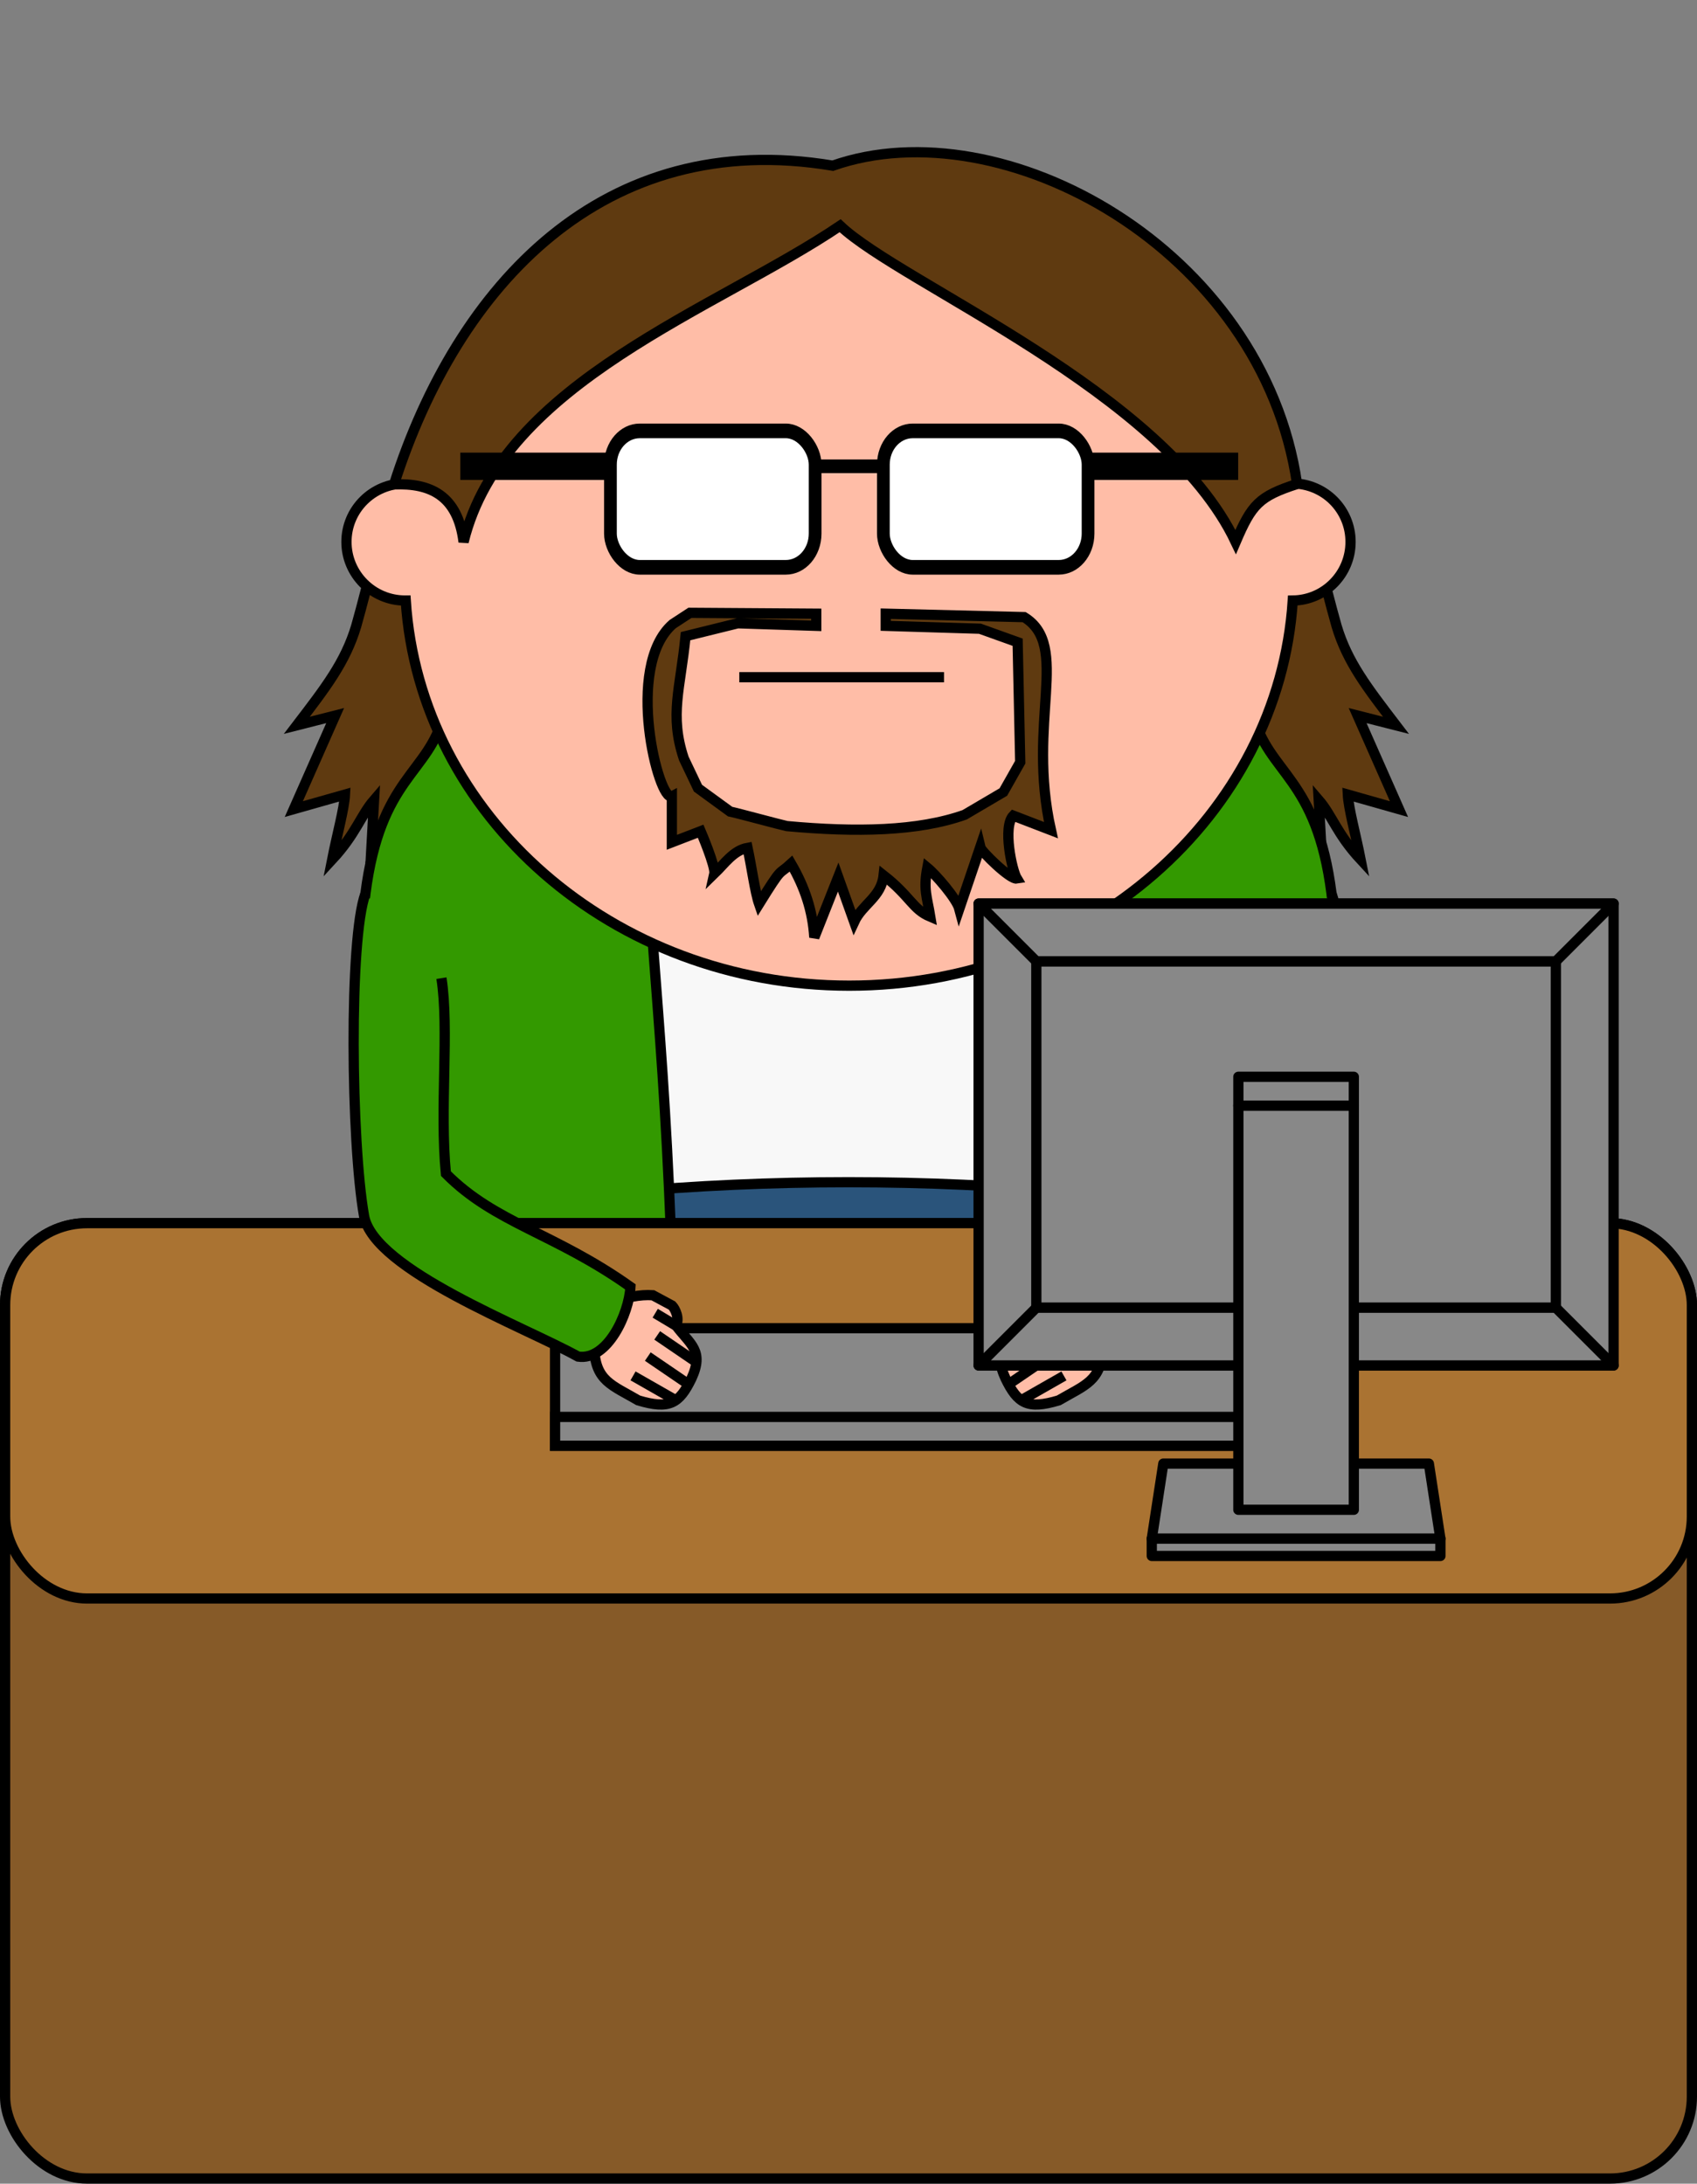 <?xml version="1.0" encoding="UTF-8" standalone="no"?>
<!-- Created with Inkscape (http://www.inkscape.org/) -->

<svg
   xmlns:dc="http://purl.org/dc/elements/1.1/"
   xmlns:cc="http://creativecommons.org/ns#"
   xmlns:rdf="http://www.w3.org/1999/02/22-rdf-syntax-ns#"
   xmlns:svg="http://www.w3.org/2000/svg"
   xmlns="http://www.w3.org/2000/svg"
   xmlns:sodipodi="http://sodipodi.sourceforge.net/DTD/sodipodi-0.dtd"
   xmlns:inkscape="http://www.inkscape.org/namespaces/inkscape"
   width="248.707"
   height="319.987"
   id="svg19177"
   version="1.1"
   inkscape:version="0.48.3.1 r9886"
   sodipodi:docname="emp_d_4_1.svg">
  <rect width="100%" height="100%" fill="#808080" stroke="none"/>
  <defs
     id="defs19179" />
  <sodipodi:namedview
     id="base"
     pagecolor="#ffffff"
     bordercolor="#666666"
     borderopacity="1.0"
     inkscape:pageopacity="0.0"
     inkscape:pageshadow="2"
     inkscape:zoom="0.35"
     inkscape:cx="-1332.9955"
     inkscape:cy="783.9779"
     inkscape:document-units="px"
     inkscape:current-layer="layer1"
     showgrid="false"
     fit-margin-top="0"
     fit-margin-left="0"
     fit-margin-right="0"
     fit-margin-bottom="0"
     inkscape:window-width="1920"
     inkscape:window-height="1029"
     inkscape:window-x="0"
     inkscape:window-y="26"
     inkscape:window-maximized="1"
     inkscape:object-paths="true"
     inkscape:snap-intersection-paths="true"
     inkscape:object-nodes="true"
     inkscape:snap-smooth-nodes="true"
     inkscape:snap-midpoints="true"
     inkscape:snap-object-midpoints="true"
     inkscape:snap-center="true"
     inkscape:snap-page="true"
     inkscape:snap-bbox="true"
     inkscape:bbox-paths="true"
     inkscape:bbox-nodes="true"
     inkscape:snap-bbox-edge-midpoints="true"
     inkscape:snap-bbox-midpoints="true"
     inkscape:snap-nodes="false">
    <inkscape:grid
       type="xygrid"
       id="grid22230"
       empspacing="5"
       visible="true"
       enabled="true"
       snapvisiblegridlinesonly="true"
       originx="-2755.268px"
       originy="-18.646px" />
  </sodipodi:namedview>
  <g
     inkscape:label="Ebene 1"
     inkscape:groupmode="layer"
     id="layer1"
     transform="translate(-3265.904,-675.203)">
    <g
       id="g18358"
       transform="translate(-13489.142,1502.078)">
      <g
         style="stroke:#000000;stroke-width:1.5;stroke-opacity:1"
         id="g16772-2"
         transform="translate(14449.397,-2730)">
        <path
           style="fill:#333333;fill-opacity:1;stroke:#000000;stroke-width:1.5;stroke-opacity:1"
           d="m 2485,2125.362 -12,0 c -0.948,3.511 -2.458,6.708 -2,11 17.264,6.44 27,5 28,4 -1,-8 -12,-13 -14,-15 z"
           id="path16774-8"
           inkscape:connector-curvature="0"
           sodipodi:nodetypes="ccccc" />
        <path
           sodipodi:nodetypes="ccccc"
           inkscape:connector-curvature="0"
           id="path16776-3"
           d="m 2375,2125.362 12,0 c 0.948,3.511 2.458,6.708 2,11 -17.264,6.44 -27,5 -28,4 1,-8 12,-13 14,-15 z"
           style="fill:#333333;fill-opacity:1;stroke:#000000;stroke-width:1.5;stroke-opacity:1" />
        <path
           inkscape:connector-curvature="0"
           style="fill:#2a547b;fill-opacity:1;stroke:#000000;stroke-width:1.5;stroke-opacity:1"
           d="m 2368,2061.375 0,15 c -1.993,15.935 0.269,32.721 5,50 5.033,3.258 13.979,1.496 15,0 -2.919,-14.634 -4.146,-25.202 -3.219,-35 l 0.031,0 c 25.047,-5 70.119,-5 90.156,0 l 0.25,0 c 0.927,9.798 -0.3,20.366 -3.219,35 1.021,1.496 9.967,3.258 15,0 4.731,-17.279 6.993,-34.065 5,-50 l 0,-15 -124,0 z"
           id="path16778-7" />
        <path
           sodipodi:nodetypes="ccccc"
           inkscape:connector-curvature="0"
           id="path16780-0"
           d="m 2380.223,1987.469 99.777,0 c 2.316,30.657 20,49.894 15,94.894 -40,-8 -90,-8 -130,0 -5,-45 12.342,-63.452 15.223,-94.894 z"
           style="fill:#f8f8f8;fill-opacity:1;stroke:#000000;stroke-width:1.5;stroke-opacity:1" />
        <path
           style="fill:#5f3a10;fill-opacity:1;stroke:#000000;stroke-width:1.5;stroke-linecap:butt;stroke-linejoin:miter;stroke-opacity:1"
           d="m 2370.69,1975.174 2.113,17.09 c 2.057,6.406 -1.626,16.095 0.131,33.17 l -2.369,-3.52 -3.792,8.511 c -0.198,-3.926 -0.315,-7.964 -2.131,-9.624 l -4.688,8.814 0.517,-9.266 c -1.952,2.26 -2.679,4.995 -6.142,8.732 0.729,-3.7 1.772,-7.442 1.877,-9.519 l -7.497,2.127 6.06,-13.704 -5.621,1.427 c 4.203,-5.502 7.122,-9.239 8.707,-14.552 3.973,-14.037 2.995,-17.624 12.834,-19.686 z"
           id="path16782-8"
           inkscape:connector-curvature="0"
           sodipodi:nodetypes="ccccccccccccccc" />
        <path
           sodipodi:nodetypes="ccccccccccccccc"
           inkscape:connector-curvature="0"
           id="path16784-0"
           d="m 2488.698,1975.174 -2.113,17.09 c -2.057,6.406 1.626,16.095 -0.131,33.17 l 2.369,-3.52 3.792,8.511 c 0.198,-3.926 0.315,-7.964 2.131,-9.624 l 4.688,8.814 -0.517,-9.266 c 1.952,2.26 2.679,4.995 6.142,8.732 -0.729,-3.7 -1.772,-7.442 -1.877,-9.519 l 7.497,2.127 -6.06,-13.704 5.621,1.427 c -4.203,-5.502 -7.122,-9.239 -8.707,-14.552 -3.973,-14.037 -2.995,-17.624 -12.834,-19.686 z"
           style="fill:#5f3a10;fill-opacity:1;stroke:#000000;stroke-width:1.5;stroke-linecap:butt;stroke-linejoin:miter;stroke-opacity:1" />
        <path
           id="path16786-0"
           d="m 2486.781,2005.469 2.531,2.375 c 2.188,8.698 9.299,9.083 11.483,26.236 6.185,49.964 -4.133,52.651 -44.796,50.357 1.462,-37.99 4.011,-46.479 4,-78.969 z"
           style="fill:#339900;fill-opacity:1;stroke:#000000;stroke-width:1.5;stroke-opacity:1"
           inkscape:connector-curvature="0"
           sodipodi:nodetypes="cccccc" />
        <path
           sodipodi:nodetypes="cccccc"
           inkscape:connector-curvature="0"
           style="fill:#339900;fill-opacity:1;stroke:#000000;stroke-width:1.5;stroke-opacity:1"
           d="m 2373.219,2005.469 -2.531,2.375 c -2.188,8.698 -9.299,9.083 -11.483,26.236 -6.185,49.964 4.133,52.651 44.796,50.357 -1.462,-37.99 -4.011,-46.479 -4,-78.969 z"
           id="path16788-5" />
        <path
           style="fill:#ffbda7;fill-opacity:1;stroke:#000000;stroke-width:1.5;stroke-opacity:1"
           d="m 6879.719,-1205.281 c -30.99,0 -56.896,19.975 -63.469,46.75 -0.531,-0.103 -1.065,-0.156 -1.625,-0.156 -4.742,0 -8.594,3.82 -8.594,8.562 0,4.742 3.852,8.594 8.594,8.594 0.032,0 0.062,3e-4 0.094,0 2.046,31.494 30.372,56.437 65,56.437 34.628,0 62.953,-24.944 65,-56.437 4.698,-0.051 8.469,-3.883 8.469,-8.594 0,-4.742 -3.82,-8.562 -8.562,-8.562 -0.487,0 -0.972,0.047 -1.438,0.125 -6.585,-26.76 -32.49,-46.719 -63.469,-46.719 z"
           transform="translate(-4449.607,3132.656)"
           id="path16790-5"
           inkscape:connector-curvature="0" />
        <path
           style="fill:none;stroke:#000000;stroke-width:1.5;stroke-linecap:butt;stroke-linejoin:miter;stroke-opacity:1"
           d="m 2414,2002.362 30,0"
           id="path16792-3"
           inkscape:connector-curvature="0" />
        <path
           style="fill:#5f3a10;fill-opacity:1;stroke:#000000;stroke-width:1.5;stroke-linecap:butt;stroke-linejoin:miter;stroke-opacity:1"
           d="m 2363.398,1974.108 c 5.274,-0.214 9.337,1.577 10.193,8.436 5.726,-23.49 37.122,-34.143 55.186,-46.342 8.956,8.503 47.483,24.24 57.969,46.343 2.351,-5.5 3.419,-6.691 9,-8.5 -5.003,-34.453 -43.184,-55.344 -68.047,-46.642 -33.606,-5.615 -54.984,17.504 -64.302,46.705 z"
           id="path16794-6"
           inkscape:connector-curvature="0"
           sodipodi:nodetypes="ccccccc" />
        <g
           transform="translate(0.112,1509.091)"
           id="g16796-1"
           style="stroke:#000000;stroke-width:1.5;stroke-opacity:1">
          <g
             style="stroke:#000000;stroke-width:1.399;stroke-opacity:1"
             transform="matrix(1,0,0,1.15,3.621,-65.669)"
             id="g16798-5">
            <rect
               ry="4.3"
               style="fill:#ffffff;fill-opacity:1;stroke:#000000;stroke-width:1.865;stroke-linecap:round;stroke-linejoin:round;stroke-miterlimit:4;stroke-opacity:1;stroke-dasharray:none"
               id="rect16800-0"
               width="30"
               height="17.385"
               x="2391.379"
               y="454.647"
               rx="4.3" />
            <rect
               ry="4.3"
               y="454.647"
               x="2431.379"
               height="17.385"
               width="30"
               id="rect16802-0"
               style="fill:#ffffff;fill-opacity:1;stroke:#000000;stroke-width:1.865;stroke-linecap:round;stroke-linejoin:round;stroke-miterlimit:4;stroke-opacity:1;stroke-dasharray:none"
               rx="4.3" />
          </g>
          <path
             inkscape:connector-curvature="0"
             id="path16804-8"
             d="m 2373,462.362 22,0"
             style="fill:none;stroke:#000000;stroke-width:4;stroke-linecap:butt;stroke-linejoin:miter;stroke-miterlimit:4;stroke-opacity:1;stroke-dasharray:none"
             sodipodi:nodetypes="cc" />
          <path
             style="fill:none;stroke:#000000;stroke-width:2;stroke-linecap:butt;stroke-linejoin:miter;stroke-opacity:1"
             d="m 2425,462.362 10,0"
             id="path16806-5"
             inkscape:connector-curvature="0" />
          <path
             style="fill:none;stroke:#000000;stroke-width:4;stroke-linecap:butt;stroke-linejoin:miter;stroke-miterlimit:4;stroke-opacity:1;stroke-dasharray:none"
             d="m 2465,462.362 22,0"
             id="path16808-6"
             inkscape:connector-curvature="0"
             sodipodi:nodetypes="cc" />
        </g>
        <path
           sodipodi:nodetypes="ccccccccccccccccccccccccccccccccccccc"
           inkscape:connector-curvature="0"
           id="path16810-2"
           d="m 2406.762,1992.928 -2.525,1.65 c -7.147,6.234 -2.019,26.177 -0.122,25.226 l 0,6.75 4.219,-1.625 c 0,0 2.229,5.194 2,6.219 1.522,-1.474 2.803,-3.408 4.875,-3.781 0.587,2.752 1.1,6.527 1.688,8.219 3.568,-5.744 2.705,-4.073 4.688,-5.906 2,3.434 3.172,6.936 3.406,10.812 l 3.5,-8.844 2.344,6.562 c 1.21,-2.615 3.963,-3.604 4.312,-6.812 3.969,3.116 4.232,4.959 6.844,6.062 -0.48,-2.922 -1.045,-3.966 -0.437,-7.188 1.263,1.034 4.292,4.538 4.687,6.031 l 3.063,-9.031 c 0.132,0.574 4.362,4.768 5.375,4.594 -0.728,-1.186 -2.097,-7.593 -0.531,-9.219 l 5.522,2.125 c -3.565,-15.974 2.905,-27.025 -3.923,-31.214 l -20.287,-0.505 0,1.781 13.805,0.421 5.525,1.979 0.379,17.582 -2.474,4.37 -5.672,3.336 c -6.818,2.421 -15.886,2.593 -26.062,1.656 -0.964,-0.199 -7.253,-1.913 -8.312,-2.125 l -4.712,-3.434 -2.071,-4.343 c -2.135,-6.416 -0.495,-10.23 0.253,-17.927 l 7.65,-1.889 11.506,0.373 0,-1.781 z"
           style="fill:#5f3a10;fill-opacity:1;stroke:#000000;stroke-width:1.5;stroke-linecap:butt;stroke-linejoin:miter;stroke-opacity:1" />
      </g>
      <g
         transform="translate(770,0)"
         id="g14231">
        <rect
           ry="12"
           rx="12"
           y="-647.638"
           x="15985.796"
           height="140"
           width="247.207"
           id="rect16812-8"
           style="fill:#865a28;fill-opacity:1;stroke:#000000;stroke-width:1.5;stroke-linecap:round;stroke-linejoin:round;stroke-miterlimit:4;stroke-opacity:1;stroke-dasharray:none" />
        <rect
           ry="12"
           style="fill:#aa7332;fill-opacity:1;stroke:#000000;stroke-width:1.5;stroke-linecap:round;stroke-linejoin:round;stroke-miterlimit:4;stroke-opacity:1;stroke-dasharray:none"
           id="rect16814-7"
           width="247.207"
           height="55"
           x="15985.796"
           y="-647.638"
           rx="12" />
        <g
           id="g16816-3"
           transform="translate(6125.003,-186)">
          <g
             id="g16818-1"
             style="fill:#666666;fill-opacity:1;stroke:#000000;stroke-width:1.774;stroke-opacity:1"
             transform="matrix(0.846,0,0,0.846,10021.763,-3112.834)">
            <rect
               y="3151.997"
               x="-95"
               height="20.365"
               width="130"
               id="rect16820-8"
               style="fill:#888888;fill-opacity:1;stroke:#000000;stroke-width:1.774;stroke-opacity:1" />
            <rect
               style="fill:#888888;fill-opacity:1;stroke:#000000;stroke-width:1.774;stroke-opacity:1"
               id="rect16822-7"
               width="130"
               height="5"
               x="-95"
               y="3167.362" />
          </g>
        </g>
      </g>
      <g
         transform="matrix(0.502,-0.649,0.649,0.502,15722.579,464.658)"
         id="g16824-7"
         style="stroke:#000000;stroke-width:1.827;stroke-opacity:1">
        <path
           style="fill:#ffbda7;fill-opacity:1;stroke:#000000;stroke-width:1.827;stroke-linecap:butt;stroke-linejoin:miter;stroke-opacity:1"
           d="m 1889.869,257.761 -0.442,5.808 c -4.442,3.775 -3.214,6.5 -2.512,11.89 2.084,5.413 4.011,6.158 8.899,5.132 5.347,-1.223 4.682,-3.9 5.798,-7.956 1.447,-0.273 2.282,-1.969 2.391,-2.76 l -0.641,-3.839 c -1.264,-1.899 -3.31,-3.68 -5.913,-5.245 l 0,-4.293 z"
           id="path16826-4"
           inkscape:connector-curvature="0"
           sodipodi:nodetypes="cccccccccc" />
        <path
           inkscape:connector-curvature="0"
           id="path16828-2"
           d="m 1901.081,268.337 0.569,4.772"
           style="fill:none;stroke:#000000;stroke-width:1.827;stroke-linecap:butt;stroke-linejoin:miter;stroke-opacity:1"
           sodipodi:nodetypes="cc" />
        <path
           style="fill:none;stroke:#000000;stroke-width:1.827;stroke-linecap:butt;stroke-linejoin:miter;stroke-opacity:1"
           d="m 1889.806,272.05 1.238,8.797"
           id="path16830-2"
           inkscape:connector-curvature="0"
           sodipodi:nodetypes="cc" />
        <path
           inkscape:connector-curvature="0"
           id="path16832-9"
           d="m 1894.148,272.024 0.527,8.781"
           style="fill:none;stroke:#000000;stroke-width:1.827;stroke-linecap:butt;stroke-linejoin:miter;stroke-opacity:1"
           sodipodi:nodetypes="cc" />
        <path
           sodipodi:nodetypes="cc"
           style="fill:none;stroke:#000000;stroke-width:1.827;stroke-linecap:butt;stroke-linejoin:miter;stroke-opacity:1"
           d="m 1898.163,271.039 0.527,8.781"
           id="path16834-4"
           inkscape:connector-curvature="0" />
      </g>
      <path
         sodipodi:nodetypes="cscccc"
         inkscape:connector-curvature="0"
         id="path16836-2"
         d="m 16808.601,-695.92 c -2.43,6.592 -2.11,36.433 -0.201,47.215 1.408,7.95 23.557,16.271 31.374,20.623 4.307,0.629 7.452,-6.272 7.667,-10.215 -11.14,-7.916 -19.837,-9.331 -27.044,-16.602 -0.934,-9.524 0.509,-21.165 -0.656,-28.64"
         style="fill:#339900;fill-opacity:1;stroke:#000000;stroke-width:1.5" />
      <g
         style="stroke:#000000;stroke-width:1.827;stroke-opacity:1"
         id="g16838-4"
         transform="matrix(-0.502,-0.649,-0.649,0.502,18036.215,464.658)">
        <path
           sodipodi:nodetypes="cccccccccc"
           inkscape:connector-curvature="0"
           id="path16840-3"
           d="m 1889.869,257.761 -0.442,5.808 c -4.442,3.775 -3.214,6.5 -2.512,11.89 2.084,5.413 4.011,6.158 8.899,5.132 5.347,-1.223 4.682,-3.9 5.798,-7.956 1.447,-0.273 2.282,-1.969 2.391,-2.76 l -0.641,-3.839 c -1.264,-1.899 -3.31,-3.68 -5.913,-5.245 l 0,-4.293 z"
           style="fill:#ffbda7;fill-opacity:1;stroke:#000000;stroke-width:1.827;stroke-linecap:butt;stroke-linejoin:miter;stroke-opacity:1" />
        <path
           sodipodi:nodetypes="cc"
           style="fill:none;stroke:#000000;stroke-width:1.827;stroke-linecap:butt;stroke-linejoin:miter;stroke-opacity:1"
           d="m 1901.081,268.337 0.569,4.772"
           id="path16842-3"
           inkscape:connector-curvature="0" />
        <path
           sodipodi:nodetypes="cc"
           inkscape:connector-curvature="0"
           id="path16844-2"
           d="m 1889.806,272.05 1.238,8.797"
           style="fill:none;stroke:#000000;stroke-width:1.827;stroke-linecap:butt;stroke-linejoin:miter;stroke-opacity:1" />
        <path
           sodipodi:nodetypes="cc"
           style="fill:none;stroke:#000000;stroke-width:1.827;stroke-linecap:butt;stroke-linejoin:miter;stroke-opacity:1"
           d="m 1894.148,272.024 0.527,8.781"
           id="path16846-5"
           inkscape:connector-curvature="0" />
        <path
           inkscape:connector-curvature="0"
           id="path16848-3"
           d="m 1898.163,271.039 0.527,8.781"
           style="fill:none;stroke:#000000;stroke-width:1.827;stroke-linecap:butt;stroke-linejoin:miter;stroke-opacity:1"
           sodipodi:nodetypes="cc" />
      </g>
      <g
         id="g16850-9"
         transform="matrix(-1,0,0,1,29855.794,3e-4)">
        <path
           sodipodi:nodetypes="cscccc"
           inkscape:connector-curvature="0"
           id="path16852-1"
           d="m 12905.601,-695.92 c -2.43,6.592 -2.11,36.433 -0.201,47.215 1.408,7.95 23.557,16.271 31.374,20.623 4.307,0.629 7.452,-6.272 7.667,-10.215 -11.14,-7.916 -19.837,-9.331 -27.044,-16.602 -0.934,-9.524 0.509,-21.165 -0.656,-28.64"
           style="fill:#339900;fill-opacity:1;stroke:#000000;stroke-width:1.5" />
      </g>
      <g
         id="g16854-9"
         transform="matrix(0.846,0,0,0.846,16970.377,-3297.915)"
         style="stroke:#000000;stroke-width:1.774;stroke-opacity:1">
        <rect
           style="fill:#888888;fill-opacity:1;stroke:#000000;stroke-width:1.774;stroke-linecap:round;stroke-linejoin:round;stroke-miterlimit:4;stroke-opacity:1;stroke-dasharray:none"
           id="rect16856-6"
           width="110"
           height="80"
           x="-85"
           y="3077.362" />
        <path
           sodipodi:nodetypes="ccccc"
           inkscape:connector-curvature="0"
           id="path16858-4"
           d="m -53,3174.362 46,0 2,13 -50,0 z"
           style="fill:#888888;fill-opacity:1;stroke:#000000;stroke-width:1.774;stroke-linecap:round;stroke-linejoin:round;stroke-miterlimit:4;stroke-opacity:1" />
        <rect
           y="3087.362"
           x="-75"
           height="60.001"
           width="90"
           id="rect16860-6"
           style="fill:#888888;fill-opacity:1;stroke:#000000;stroke-width:1.774;stroke-linecap:round;stroke-linejoin:round;stroke-miterlimit:4;stroke-opacity:1;stroke-dasharray:none" />
        <path
           style="fill:#888888;fill-opacity:1;stroke:#000000;stroke-width:1.774;stroke-linecap:round;stroke-linejoin:round;stroke-miterlimit:4;stroke-opacity:1"
           d="m -85,3157.362 110,0 -10,-10 -90,0 z"
           id="path16862-8"
           inkscape:connector-curvature="0"
           sodipodi:nodetypes="ccccc" />
        <rect
           y="3112.362"
           x="-40"
           height="70"
           width="20"
           id="rect16864-6"
           style="fill:#888888;fill-opacity:1;stroke:#000000;stroke-width:1.774;stroke-linecap:round;stroke-linejoin:round;stroke-miterlimit:4;stroke-opacity:1;stroke-dasharray:none" />
        <rect
           transform="scale(1,-1)"
           style="fill:#888888;fill-opacity:1;stroke:#000000;stroke-width:1.774;stroke-linecap:round;stroke-linejoin:round;stroke-miterlimit:4;stroke-opacity:1;stroke-dasharray:none"
           id="rect16866-7"
           width="20"
           height="5"
           x="-40"
           y="-3112.362" />
        <path
           sodipodi:nodetypes="ccccc"
           inkscape:connector-curvature="0"
           id="path16868-6"
           d="m -85,3077.362 110,0 -10,10 -90,0 z"
           style="fill:#888888;fill-opacity:1;stroke:#000000;stroke-width:1.774;stroke-linecap:round;stroke-linejoin:round;stroke-miterlimit:4;stroke-opacity:1" />
        <rect
           transform="scale(1,-1)"
           y="-3190.362"
           x="-55"
           height="3"
           width="50"
           id="rect16870-3"
           style="fill:#888888;fill-opacity:1;stroke:#000000;stroke-width:1.774;stroke-linecap:round;stroke-linejoin:round;stroke-miterlimit:4;stroke-opacity:1;stroke-dasharray:none" />
      </g>
    </g>
  </g>
</svg>
